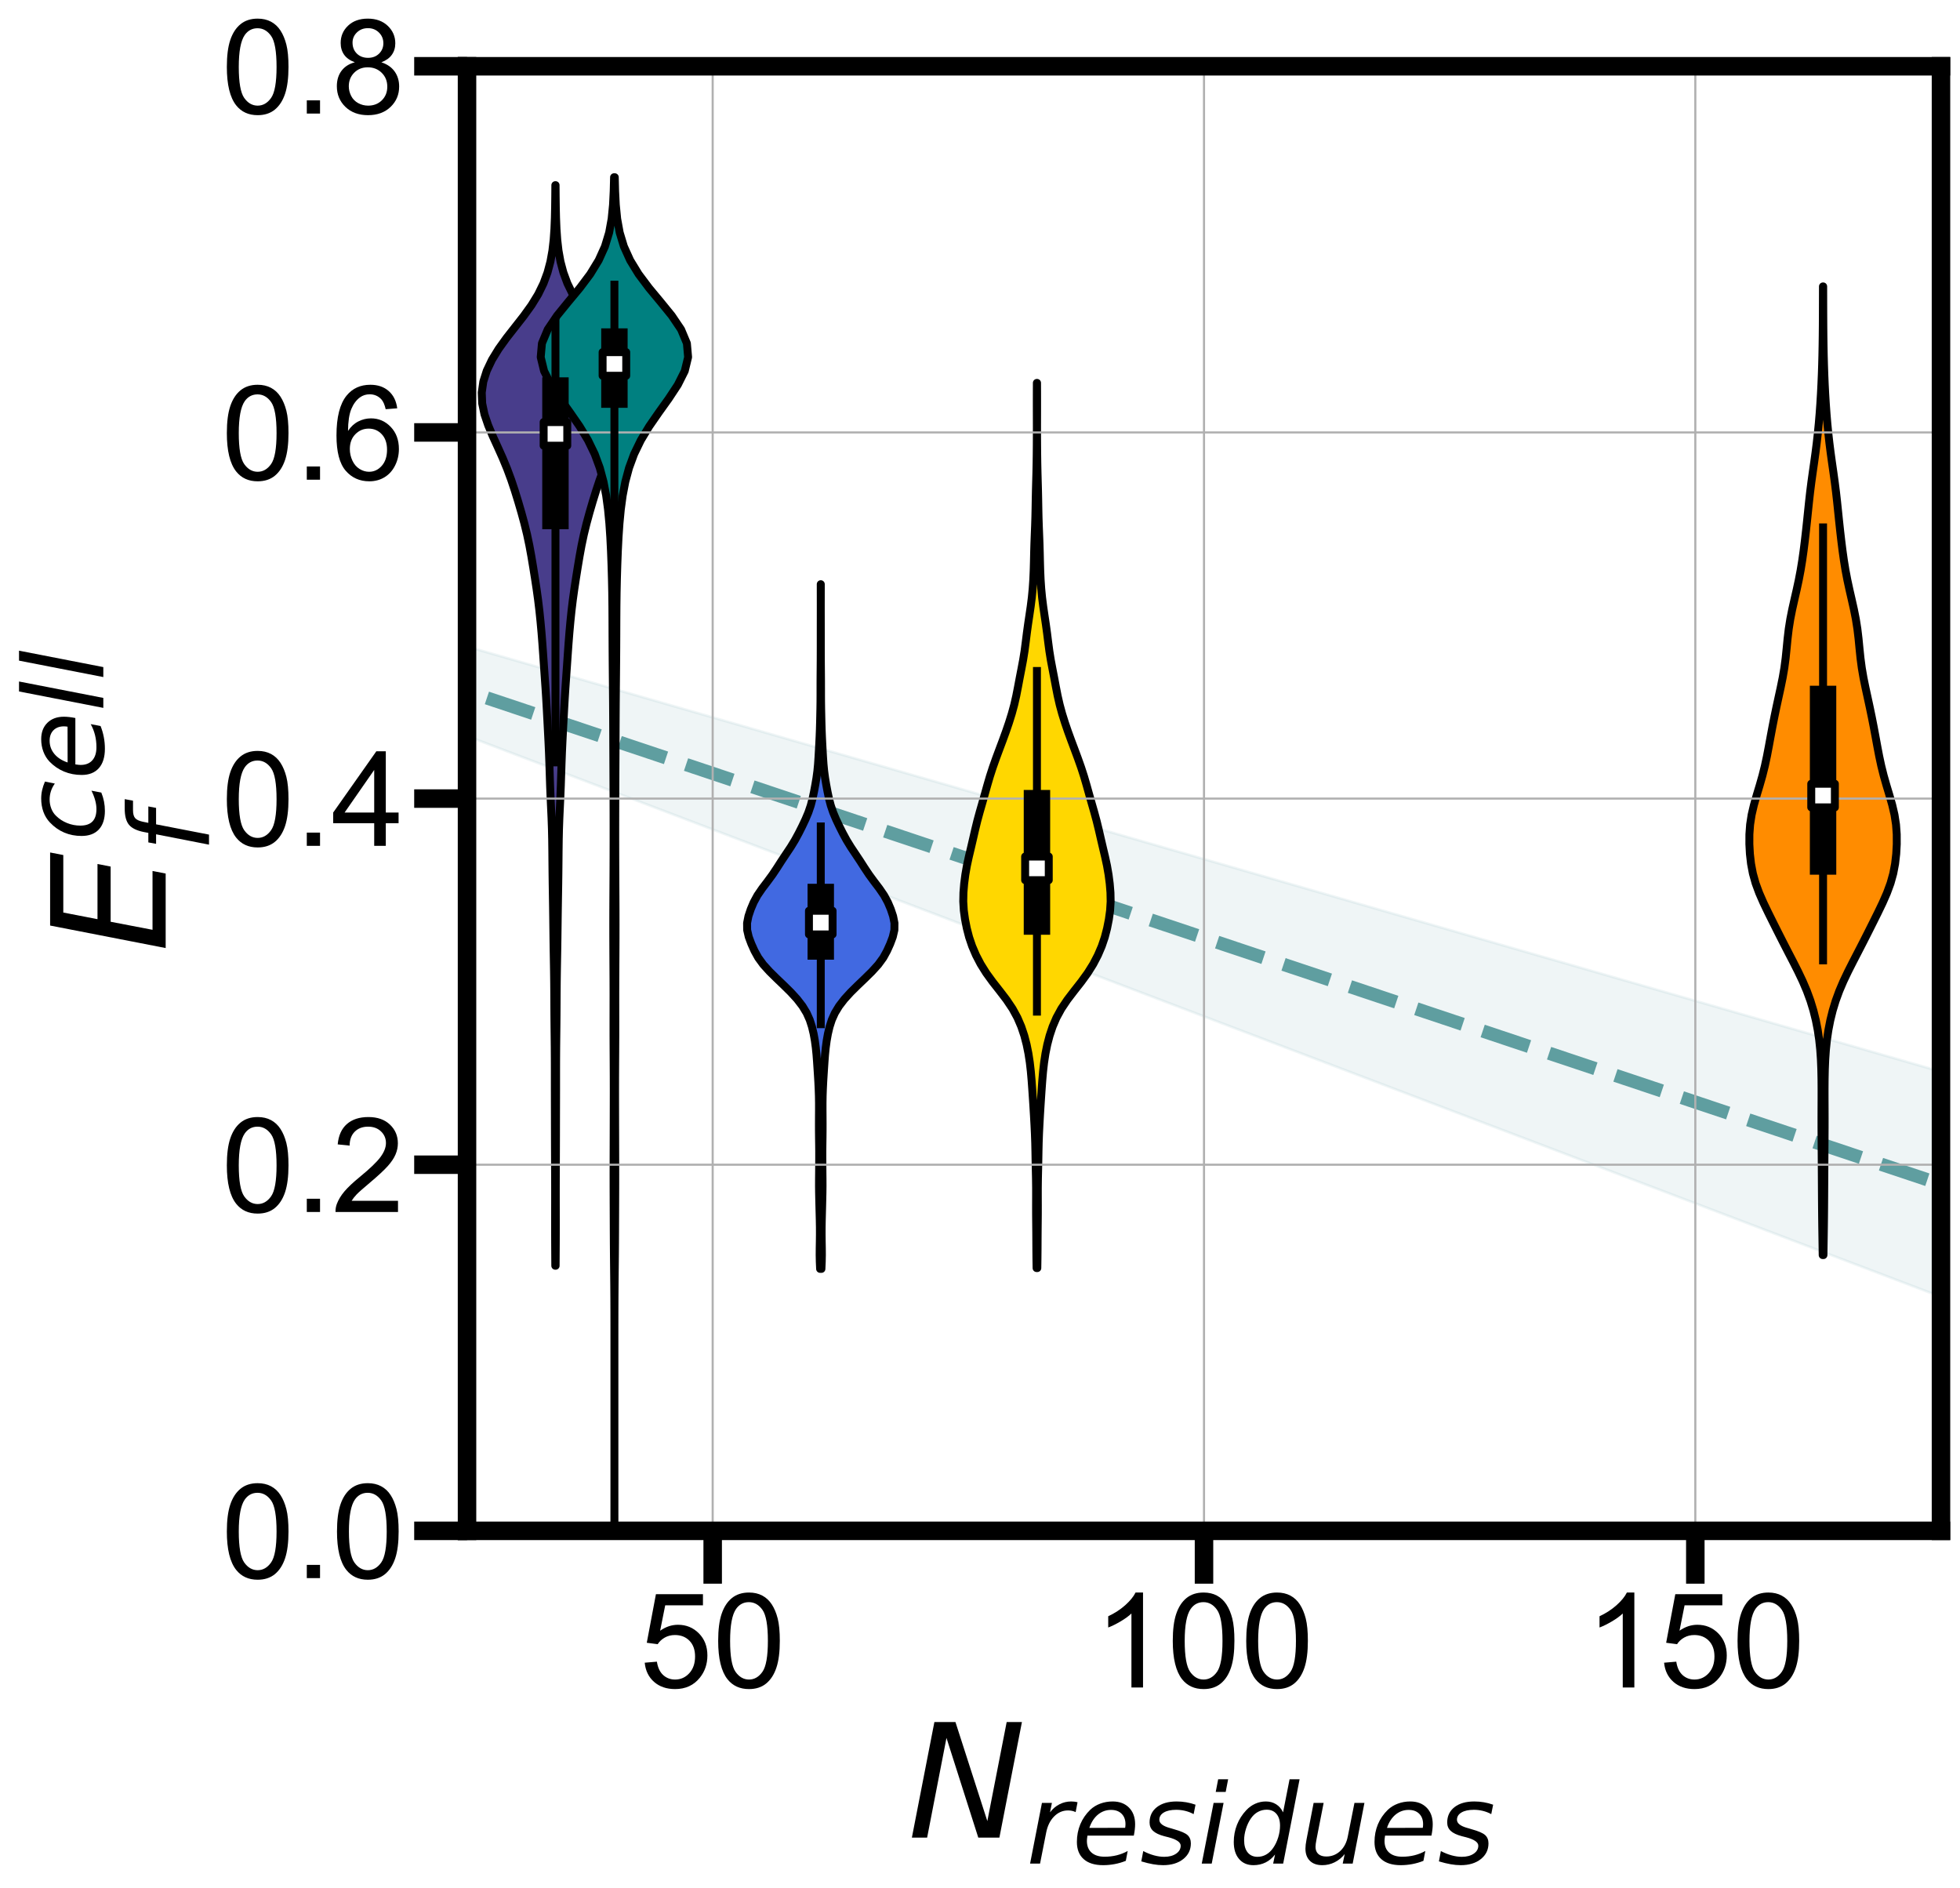 <?xml version="1.0" encoding="utf-8" standalone="no"?>
<!DOCTYPE svg PUBLIC "-//W3C//DTD SVG 1.1//EN"
  "http://www.w3.org/Graphics/SVG/1.1/DTD/svg11.dtd">
<!-- Created with matplotlib (https://matplotlib.org/) -->
<svg height="714.793pt" version="1.1" viewBox="0 0 742 714.793" width="742pt" xmlns="http://www.w3.org/2000/svg" xmlns:xlink="http://www.w3.org/1999/xlink">
 <defs>
  <style type="text/css">*{stroke-linecap:butt;stroke-linejoin:round;}</style>
 </defs>
 <g id="figure_1">
  <g id="patch_1">
   <path d="M 0 714.793 
L 742 714.793 
L 742 0 
L 0 0 
z
" style="fill:#ffffff;"/>
  </g>
  <g id="axes_1">
   <g id="patch_2">
    <path d="M 176.8 579.495 
L 734.8 579.495 
L 734.8 25.095 
L 176.8 25.095 
z
" style="fill:#ffffff;"/>
   </g>
   <g id="PolyCollection_1">
    <path clip-path="url(#pcd9b6470c4)" d="M 83.8 217.917 
L 83.8 243.245 
L 202.84 288.535 
L 321.88 333.825 
L 440.92 379.115 
L 559.96 424.404 
L 827.8 526.306 
L 827.8 432.505 
L 827.8 432.505 
L 559.96 355.253 
L 440.92 320.919 
L 321.88 286.585 
L 202.84 252.251 
L 83.8 217.917 
z
" style="fill:#5f9ea0;fill-opacity:0.1;stroke:#5f9ea0;stroke-opacity:0.1;"/>
   </g>
   <g id="line2d_1">
    <path clip-path="url(#pcd9b6470c4)" d="M 83.8 230.581 
L 202.84 270.393 
L 321.88 310.205 
L 440.92 350.017 
L 559.96 389.829 
L 743 451.045 
" style="fill:none;stroke:#5f9ea0;stroke-dasharray:18.5,8;stroke-dashoffset:0;stroke-width:5;"/>
   </g>
   <g id="PolyCollection_2">
    <defs>
     <path d="M 210.344 -235.646 
L 210.216 -235.646 
L 210.188 -239.778 
L 210.163 -243.91 
L 210.147 -248.042 
L 210.144 -252.174 
L 210.149 -256.306 
L 210.156 -260.438 
L 210.158 -264.57 
L 210.148 -268.701 
L 210.13 -272.833 
L 210.11 -276.965 
L 210.095 -281.097 
L 210.084 -285.229 
L 210.075 -289.361 
L 210.066 -293.493 
L 210.056 -297.625 
L 210.047 -301.757 
L 210.044 -305.889 
L 210.043 -310.02 
L 210.034 -314.152 
L 210.006 -318.284 
L 209.961 -322.416 
L 209.912 -326.548 
L 209.874 -330.68 
L 209.849 -334.812 
L 209.826 -338.944 
L 209.79 -343.076 
L 209.733 -347.208 
L 209.661 -351.339 
L 209.586 -355.471 
L 209.522 -359.603 
L 209.469 -363.735 
L 209.417 -367.867 
L 209.357 -371.999 
L 209.29 -376.131 
L 209.223 -380.263 
L 209.168 -384.395 
L 209.126 -388.527 
L 209.089 -392.658 
L 209.037 -396.79 
L 208.944 -400.922 
L 208.797 -405.054 
L 208.607 -409.186 
L 208.414 -413.318 
L 208.248 -417.45 
L 208.111 -421.582 
L 207.979 -425.714 
L 207.824 -429.846 
L 207.636 -433.977 
L 207.426 -438.109 
L 207.211 -442.241 
L 206.993 -446.373 
L 206.757 -450.505 
L 206.491 -454.637 
L 206.202 -458.769 
L 205.911 -462.901 
L 205.626 -467.033 
L 205.33 -471.165 
L 205.003 -475.296 
L 204.63 -479.428 
L 204.203 -483.56 
L 203.706 -487.692 
L 203.132 -491.824 
L 202.501 -495.956 
L 201.843 -500.088 
L 201.154 -504.22 
L 200.397 -508.352 
L 199.524 -512.484 
L 198.516 -516.615 
L 197.391 -520.747 
L 196.185 -524.879 
L 194.909 -529.011 
L 193.533 -533.143 
L 192.004 -537.275 
L 190.297 -541.407 
L 188.444 -545.539 
L 186.558 -549.671 
L 184.812 -553.803 
L 183.408 -557.934 
L 182.547 -562.066 
L 182.38 -566.198 
L 182.968 -570.33 
L 184.282 -574.462 
L 186.248 -578.594 
L 188.778 -582.726 
L 191.753 -586.858 
L 194.988 -590.99 
L 198.226 -595.122 
L 201.205 -599.253 
L 203.738 -603.385 
L 205.757 -607.517 
L 207.284 -611.649 
L 208.382 -615.781 
L 209.126 -619.913 
L 209.601 -624.045 
L 209.89 -628.177 
L 210.058 -632.309 
L 210.152 -636.441 
L 210.204 -640.572 
L 210.234 -644.704 
L 210.326 -644.704 
L 210.326 -644.704 
L 210.356 -640.572 
L 210.408 -636.441 
L 210.502 -632.309 
L 210.67 -628.177 
L 210.959 -624.045 
L 211.434 -619.913 
L 212.178 -615.781 
L 213.276 -611.649 
L 214.803 -607.517 
L 216.822 -603.385 
L 219.355 -599.253 
L 222.334 -595.122 
L 225.572 -590.99 
L 228.807 -586.858 
L 231.782 -582.726 
L 234.312 -578.594 
L 236.278 -574.462 
L 237.592 -570.33 
L 238.18 -566.198 
L 238.013 -562.066 
L 237.152 -557.934 
L 235.748 -553.803 
L 234.002 -549.671 
L 232.116 -545.539 
L 230.263 -541.407 
L 228.556 -537.275 
L 227.027 -533.143 
L 225.651 -529.011 
L 224.375 -524.879 
L 223.169 -520.747 
L 222.044 -516.615 
L 221.036 -512.484 
L 220.163 -508.352 
L 219.406 -504.22 
L 218.717 -500.088 
L 218.059 -495.956 
L 217.428 -491.824 
L 216.854 -487.692 
L 216.357 -483.56 
L 215.93 -479.428 
L 215.557 -475.296 
L 215.23 -471.165 
L 214.934 -467.033 
L 214.649 -462.901 
L 214.358 -458.769 
L 214.069 -454.637 
L 213.803 -450.505 
L 213.567 -446.373 
L 213.349 -442.241 
L 213.134 -438.109 
L 212.924 -433.977 
L 212.736 -429.846 
L 212.581 -425.714 
L 212.449 -421.582 
L 212.312 -417.45 
L 212.146 -413.318 
L 211.953 -409.186 
L 211.763 -405.054 
L 211.616 -400.922 
L 211.523 -396.79 
L 211.471 -392.658 
L 211.434 -388.527 
L 211.392 -384.395 
L 211.337 -380.263 
L 211.27 -376.131 
L 211.203 -371.999 
L 211.143 -367.867 
L 211.091 -363.735 
L 211.038 -359.603 
L 210.974 -355.471 
L 210.899 -351.339 
L 210.827 -347.208 
L 210.77 -343.076 
L 210.734 -338.944 
L 210.711 -334.812 
L 210.686 -330.68 
L 210.648 -326.548 
L 210.599 -322.416 
L 210.554 -318.284 
L 210.526 -314.152 
L 210.517 -310.02 
L 210.516 -305.889 
L 210.513 -301.757 
L 210.504 -297.625 
L 210.494 -293.493 
L 210.485 -289.361 
L 210.476 -285.229 
L 210.465 -281.097 
L 210.45 -276.965 
L 210.43 -272.833 
L 210.412 -268.701 
L 210.402 -264.57 
L 210.404 -260.438 
L 210.411 -256.306 
L 210.416 -252.174 
L 210.413 -248.042 
L 210.397 -243.91 
L 210.372 -239.778 
L 210.344 -235.646 
z
" id="md96a25f25a" style="stroke:#000000;stroke-width:3;"/>
    </defs>
    <g clip-path="url(#pcd9b6470c4)">
     <use style="fill:#483d8b;stroke:#000000;stroke-width:3;" x="0" xlink:href="#md96a25f25a" y="714.793"/>
    </g>
   </g>
   <g id="PolyCollection_3">
    <defs>
     <path d="M 392.701 -234.768 
L 392.419 -234.768 
L 392.364 -238.152 
L 392.33 -241.537 
L 392.313 -244.922 
L 392.293 -248.307 
L 392.261 -251.691 
L 392.229 -255.076 
L 392.223 -258.461 
L 392.236 -261.845 
L 392.234 -265.23 
L 392.19 -268.615 
L 392.113 -271.999 
L 392.038 -275.384 
L 391.978 -278.769 
L 391.903 -282.153 
L 391.782 -285.538 
L 391.618 -288.923 
L 391.43 -292.308 
L 391.226 -295.692 
L 391.008 -299.077 
L 390.779 -302.462 
L 390.533 -305.846 
L 390.239 -309.231 
L 389.85 -312.616 
L 389.331 -316 
L 388.649 -319.385 
L 387.764 -322.77 
L 386.629 -326.155 
L 385.178 -329.539 
L 383.333 -332.924 
L 381.063 -336.309 
L 378.476 -339.693 
L 375.819 -343.078 
L 373.359 -346.463 
L 371.243 -349.847 
L 369.479 -353.232 
L 368.028 -356.617 
L 366.88 -360.001 
L 366.004 -363.386 
L 365.335 -366.771 
L 364.867 -370.156 
L 364.66 -373.54 
L 364.729 -376.925 
L 365.011 -380.31 
L 365.449 -383.694 
L 366.038 -387.079 
L 366.771 -390.464 
L 367.574 -393.848 
L 368.364 -397.233 
L 369.139 -400.618 
L 369.965 -404.002 
L 370.882 -407.387 
L 371.854 -410.772 
L 372.815 -414.157 
L 373.759 -417.541 
L 374.75 -420.926 
L 375.848 -424.311 
L 377.047 -427.695 
L 378.306 -431.08 
L 379.578 -434.465 
L 380.812 -437.849 
L 381.972 -441.234 
L 383.029 -444.619 
L 383.95 -448.004 
L 384.723 -451.388 
L 385.386 -454.773 
L 386.021 -458.158 
L 386.677 -461.542 
L 387.314 -464.927 
L 387.858 -468.312 
L 388.305 -471.696 
L 388.728 -475.081 
L 389.192 -478.466 
L 389.697 -481.85 
L 390.192 -485.235 
L 390.62 -488.62 
L 390.945 -492.005 
L 391.172 -495.389 
L 391.32 -498.774 
L 391.414 -502.159 
L 391.49 -505.543 
L 391.586 -508.928 
L 391.716 -512.313 
L 391.852 -515.697 
L 391.96 -519.082 
L 392.032 -522.467 
L 392.091 -525.851 
L 392.163 -529.236 
L 392.255 -532.621 
L 392.347 -536.006 
L 392.419 -539.39 
L 392.467 -542.775 
L 392.497 -546.16 
L 392.515 -549.544 
L 392.52 -552.929 
L 392.514 -556.314 
L 392.506 -559.698 
L 392.503 -563.083 
L 392.51 -566.468 
L 392.524 -569.853 
L 392.596 -569.853 
L 392.596 -569.853 
L 392.61 -566.468 
L 392.617 -563.083 
L 392.614 -559.698 
L 392.606 -556.314 
L 392.6 -552.929 
L 392.605 -549.544 
L 392.623 -546.16 
L 392.653 -542.775 
L 392.701 -539.39 
L 392.773 -536.006 
L 392.865 -532.621 
L 392.957 -529.236 
L 393.029 -525.851 
L 393.088 -522.467 
L 393.16 -519.082 
L 393.268 -515.697 
L 393.404 -512.313 
L 393.534 -508.928 
L 393.63 -505.543 
L 393.706 -502.159 
L 393.8 -498.774 
L 393.948 -495.389 
L 394.175 -492.005 
L 394.5 -488.62 
L 394.928 -485.235 
L 395.423 -481.85 
L 395.928 -478.466 
L 396.392 -475.081 
L 396.815 -471.696 
L 397.262 -468.312 
L 397.806 -464.927 
L 398.443 -461.542 
L 399.099 -458.158 
L 399.734 -454.773 
L 400.397 -451.388 
L 401.17 -448.004 
L 402.091 -444.619 
L 403.148 -441.234 
L 404.308 -437.849 
L 405.542 -434.465 
L 406.814 -431.08 
L 408.073 -427.695 
L 409.272 -424.311 
L 410.37 -420.926 
L 411.361 -417.541 
L 412.305 -414.157 
L 413.266 -410.772 
L 414.238 -407.387 
L 415.155 -404.002 
L 415.981 -400.618 
L 416.756 -397.233 
L 417.546 -393.848 
L 418.349 -390.464 
L 419.082 -387.079 
L 419.671 -383.694 
L 420.109 -380.31 
L 420.391 -376.925 
L 420.46 -373.54 
L 420.253 -370.156 
L 419.785 -366.771 
L 419.116 -363.386 
L 418.24 -360.001 
L 417.092 -356.617 
L 415.641 -353.232 
L 413.877 -349.847 
L 411.761 -346.463 
L 409.301 -343.078 
L 406.644 -339.693 
L 404.057 -336.309 
L 401.787 -332.924 
L 399.942 -329.539 
L 398.491 -326.155 
L 397.356 -322.77 
L 396.471 -319.385 
L 395.789 -316 
L 395.27 -312.616 
L 394.881 -309.231 
L 394.587 -305.846 
L 394.341 -302.462 
L 394.112 -299.077 
L 393.894 -295.692 
L 393.69 -292.308 
L 393.502 -288.923 
L 393.338 -285.538 
L 393.217 -282.153 
L 393.142 -278.769 
L 393.082 -275.384 
L 393.007 -271.999 
L 392.93 -268.615 
L 392.886 -265.23 
L 392.884 -261.845 
L 392.897 -258.461 
L 392.891 -255.076 
L 392.859 -251.691 
L 392.827 -248.307 
L 392.807 -244.922 
L 392.79 -241.537 
L 392.756 -238.152 
L 392.701 -234.768 
z
" id="mc454672f9b" style="stroke:#000000;stroke-width:3;"/>
    </defs>
    <g clip-path="url(#pcd9b6470c4)">
     <use style="fill:#ffd700;stroke:#000000;stroke-width:3;" x="0" xlink:href="#mc454672f9b" y="714.793"/>
    </g>
   </g>
   <g id="PolyCollection_4">
    <defs>
     <path d="M 232.612 -129.001 
L 232.588 -129.001 
L 232.59 -134.24 
L 232.594 -139.48 
L 232.597 -144.719 
L 232.599 -149.959 
L 232.6 -155.198 
L 232.6 -160.437 
L 232.6 -165.677 
L 232.6 -170.916 
L 232.6 -176.156 
L 232.6 -181.395 
L 232.6 -186.635 
L 232.6 -191.874 
L 232.6 -197.114 
L 232.6 -202.353 
L 232.599 -207.592 
L 232.597 -212.832 
L 232.589 -218.071 
L 232.568 -223.311 
L 232.53 -228.55 
L 232.476 -233.79 
L 232.42 -239.029 
L 232.378 -244.269 
L 232.35 -249.508 
L 232.329 -254.748 
L 232.308 -259.987 
L 232.289 -265.226 
L 232.283 -270.466 
L 232.29 -275.705 
L 232.305 -280.945 
L 232.32 -286.184 
L 232.333 -291.424 
L 232.345 -296.663 
L 232.351 -301.903 
L 232.342 -307.142 
L 232.317 -312.382 
L 232.285 -317.621 
L 232.262 -322.86 
L 232.259 -328.1 
L 232.267 -333.339 
L 232.271 -338.579 
L 232.256 -343.818 
L 232.228 -349.058 
L 232.198 -354.297 
L 232.178 -359.537 
L 232.171 -364.776 
L 232.18 -370.016 
L 232.203 -375.255 
L 232.234 -380.494 
L 232.26 -385.734 
L 232.278 -390.973 
L 232.287 -396.213 
L 232.288 -401.452 
L 232.281 -406.692 
L 232.266 -411.931 
L 232.246 -417.171 
L 232.222 -422.41 
L 232.196 -427.649 
L 232.17 -432.889 
L 232.147 -438.128 
L 232.123 -443.368 
L 232.089 -448.607 
L 232.044 -453.847 
L 231.992 -459.086 
L 231.944 -464.326 
L 231.907 -469.565 
L 231.884 -474.805 
L 231.866 -480.044 
L 231.834 -485.283 
L 231.768 -490.523 
L 231.655 -495.762 
L 231.499 -501.002 
L 231.3 -506.241 
L 231.038 -511.481 
L 230.681 -516.72 
L 230.18 -521.96 
L 229.474 -527.199 
L 228.471 -532.439 
L 227.065 -537.678 
L 225.14 -542.917 
L 222.596 -548.157 
L 219.431 -553.396 
L 215.808 -558.636 
L 212.053 -563.875 
L 208.6 -569.115 
L 205.969 -574.354 
L 204.7 -579.594 
L 205.163 -584.833 
L 207.356 -590.072 
L 210.892 -595.312 
L 215.156 -600.551 
L 219.511 -605.791 
L 223.444 -611.03 
L 226.648 -616.27 
L 229.018 -621.509 
L 230.604 -626.749 
L 231.556 -631.988 
L 232.072 -637.228 
L 232.332 -642.467 
L 232.465 -647.706 
L 232.735 -647.706 
L 232.735 -647.706 
L 232.868 -642.467 
L 233.128 -637.228 
L 233.644 -631.988 
L 234.596 -626.749 
L 236.182 -621.509 
L 238.552 -616.27 
L 241.756 -611.03 
L 245.689 -605.791 
L 250.044 -600.551 
L 254.308 -595.312 
L 257.844 -590.072 
L 260.037 -584.833 
L 260.5 -579.594 
L 259.231 -574.354 
L 256.6 -569.115 
L 253.147 -563.875 
L 249.392 -558.636 
L 245.769 -553.396 
L 242.604 -548.157 
L 240.06 -542.917 
L 238.135 -537.678 
L 236.729 -532.439 
L 235.726 -527.199 
L 235.02 -521.96 
L 234.519 -516.72 
L 234.162 -511.481 
L 233.9 -506.241 
L 233.701 -501.002 
L 233.545 -495.762 
L 233.432 -490.523 
L 233.366 -485.283 
L 233.334 -480.044 
L 233.316 -474.805 
L 233.293 -469.565 
L 233.256 -464.326 
L 233.208 -459.086 
L 233.156 -453.847 
L 233.111 -448.607 
L 233.077 -443.368 
L 233.053 -438.128 
L 233.03 -432.889 
L 233.004 -427.649 
L 232.978 -422.41 
L 232.954 -417.171 
L 232.934 -411.931 
L 232.919 -406.692 
L 232.912 -401.452 
L 232.913 -396.213 
L 232.922 -390.973 
L 232.94 -385.734 
L 232.966 -380.494 
L 232.997 -375.255 
L 233.02 -370.016 
L 233.029 -364.776 
L 233.022 -359.537 
L 233.002 -354.297 
L 232.972 -349.058 
L 232.944 -343.818 
L 232.929 -338.579 
L 232.933 -333.339 
L 232.941 -328.1 
L 232.938 -322.86 
L 232.915 -317.621 
L 232.883 -312.382 
L 232.858 -307.142 
L 232.849 -301.903 
L 232.855 -296.663 
L 232.867 -291.424 
L 232.88 -286.184 
L 232.895 -280.945 
L 232.91 -275.705 
L 232.917 -270.466 
L 232.911 -265.226 
L 232.892 -259.987 
L 232.871 -254.748 
L 232.85 -249.508 
L 232.822 -244.269 
L 232.78 -239.029 
L 232.724 -233.79 
L 232.67 -228.55 
L 232.632 -223.311 
L 232.611 -218.071 
L 232.603 -212.832 
L 232.601 -207.592 
L 232.6 -202.353 
L 232.6 -197.114 
L 232.6 -191.874 
L 232.6 -186.635 
L 232.6 -181.395 
L 232.6 -176.156 
L 232.6 -170.916 
L 232.6 -165.677 
L 232.6 -160.437 
L 232.6 -155.198 
L 232.601 -149.959 
L 232.603 -144.719 
L 232.606 -139.48 
L 232.61 -134.24 
L 232.612 -129.001 
z
" id="m12cd17a268" style="stroke:#000000;stroke-width:3;"/>
    </defs>
    <g clip-path="url(#pcd9b6470c4)">
     <use style="fill:#008080;stroke:#000000;stroke-width:3;" x="0" xlink:href="#m12cd17a268" y="714.793"/>
    </g>
   </g>
   <g id="PolyCollection_5">
    <defs>
     <path d="M 690.306 -239.682 
L 690.014 -239.682 
L 689.958 -243.386 
L 689.9 -247.09 
L 689.845 -250.794 
L 689.8 -254.498 
L 689.765 -258.202 
L 689.738 -261.906 
L 689.716 -265.61 
L 689.693 -269.313 
L 689.67 -273.017 
L 689.646 -276.721 
L 689.618 -280.425 
L 689.59 -284.129 
L 689.57 -287.833 
L 689.565 -291.537 
L 689.575 -295.241 
L 689.59 -298.945 
L 689.593 -302.649 
L 689.566 -306.353 
L 689.488 -310.057 
L 689.336 -313.761 
L 689.08 -317.465 
L 688.691 -321.168 
L 688.143 -324.872 
L 687.419 -328.576 
L 686.502 -332.28 
L 685.372 -335.984 
L 684.014 -339.688 
L 682.433 -343.392 
L 680.669 -347.096 
L 678.791 -350.8 
L 676.873 -354.504 
L 674.967 -358.208 
L 673.089 -361.912 
L 671.23 -365.616 
L 669.389 -369.32 
L 667.609 -373.023 
L 665.984 -376.727 
L 664.621 -380.431 
L 663.589 -384.135 
L 662.888 -387.839 
L 662.464 -391.543 
L 662.26 -395.247 
L 662.271 -398.951 
L 662.541 -402.655 
L 663.115 -406.359 
L 663.977 -410.063 
L 665.033 -413.767 
L 666.149 -417.471 
L 667.203 -421.175 
L 668.128 -424.878 
L 668.922 -428.582 
L 669.628 -432.286 
L 670.307 -435.99 
L 671 -439.694 
L 671.729 -443.398 
L 672.498 -447.102 
L 673.3 -450.806 
L 674.107 -454.51 
L 674.861 -458.214 
L 675.497 -461.918 
L 675.987 -465.622 
L 676.368 -469.326 
L 676.727 -473.03 
L 677.168 -476.733 
L 677.754 -480.437 
L 678.488 -484.141 
L 679.318 -487.845 
L 680.167 -491.549 
L 680.965 -495.253 
L 681.669 -498.957 
L 682.273 -502.661 
L 682.794 -506.365 
L 683.257 -510.069 
L 683.684 -513.773 
L 684.084 -517.477 
L 684.466 -521.181 
L 684.852 -524.885 
L 685.268 -528.588 
L 685.736 -532.292 
L 686.249 -535.996 
L 686.78 -539.7 
L 687.291 -543.404 
L 687.76 -547.108 
L 688.177 -550.812 
L 688.539 -554.516 
L 688.85 -558.22 
L 689.115 -561.924 
L 689.341 -565.628 
L 689.53 -569.332 
L 689.685 -573.036 
L 689.809 -576.74 
L 689.906 -580.443 
L 689.977 -584.147 
L 690.029 -587.851 
L 690.063 -591.555 
L 690.084 -595.259 
L 690.096 -598.963 
L 690.105 -602.667 
L 690.114 -606.371 
L 690.206 -606.371 
L 690.206 -606.371 
L 690.215 -602.667 
L 690.224 -598.963 
L 690.236 -595.259 
L 690.257 -591.555 
L 690.291 -587.851 
L 690.343 -584.147 
L 690.414 -580.443 
L 690.511 -576.74 
L 690.635 -573.036 
L 690.79 -569.332 
L 690.979 -565.628 
L 691.205 -561.924 
L 691.47 -558.22 
L 691.781 -554.516 
L 692.143 -550.812 
L 692.56 -547.108 
L 693.029 -543.404 
L 693.54 -539.7 
L 694.071 -535.996 
L 694.584 -532.292 
L 695.052 -528.588 
L 695.468 -524.885 
L 695.854 -521.181 
L 696.236 -517.477 
L 696.636 -513.773 
L 697.063 -510.069 
L 697.526 -506.365 
L 698.047 -502.661 
L 698.651 -498.957 
L 699.355 -495.253 
L 700.153 -491.549 
L 701.002 -487.845 
L 701.832 -484.141 
L 702.566 -480.437 
L 703.152 -476.733 
L 703.593 -473.03 
L 703.952 -469.326 
L 704.333 -465.622 
L 704.823 -461.918 
L 705.459 -458.214 
L 706.213 -454.51 
L 707.02 -450.806 
L 707.822 -447.102 
L 708.591 -443.398 
L 709.32 -439.694 
L 710.013 -435.99 
L 710.692 -432.286 
L 711.398 -428.582 
L 712.192 -424.878 
L 713.117 -421.175 
L 714.171 -417.471 
L 715.287 -413.767 
L 716.343 -410.063 
L 717.205 -406.359 
L 717.779 -402.655 
L 718.049 -398.951 
L 718.06 -395.247 
L 717.856 -391.543 
L 717.432 -387.839 
L 716.731 -384.135 
L 715.699 -380.431 
L 714.336 -376.727 
L 712.711 -373.023 
L 710.931 -369.32 
L 709.09 -365.616 
L 707.231 -361.912 
L 705.353 -358.208 
L 703.447 -354.504 
L 701.529 -350.8 
L 699.651 -347.096 
L 697.887 -343.392 
L 696.306 -339.688 
L 694.948 -335.984 
L 693.818 -332.28 
L 692.901 -328.576 
L 692.177 -324.872 
L 691.629 -321.168 
L 691.24 -317.465 
L 690.984 -313.761 
L 690.832 -310.057 
L 690.754 -306.353 
L 690.727 -302.649 
L 690.73 -298.945 
L 690.745 -295.241 
L 690.755 -291.537 
L 690.75 -287.833 
L 690.73 -284.129 
L 690.702 -280.425 
L 690.674 -276.721 
L 690.65 -273.017 
L 690.627 -269.313 
L 690.604 -265.61 
L 690.582 -261.906 
L 690.555 -258.202 
L 690.52 -254.498 
L 690.475 -250.794 
L 690.42 -247.09 
L 690.362 -243.386 
L 690.306 -239.682 
z
" id="m2a35cfae92" style="stroke:#000000;stroke-width:3;"/>
    </defs>
    <g clip-path="url(#pcd9b6470c4)">
     <use style="fill:#ff8c00;stroke:#000000;stroke-width:3;" x="0" xlink:href="#m2a35cfae92" y="714.793"/>
    </g>
   </g>
   <g id="PolyCollection_6">
    <defs>
     <path d="M 310.971 -234.46 
L 310.469 -234.46 
L 310.351 -237.078 
L 310.299 -239.696 
L 310.316 -242.314 
L 310.363 -244.932 
L 310.394 -247.55 
L 310.388 -250.168 
L 310.341 -252.786 
L 310.273 -255.404 
L 310.203 -258.022 
L 310.138 -260.64 
L 310.08 -263.258 
L 310.05 -265.876 
L 310.06 -268.494 
L 310.087 -271.113 
L 310.107 -273.731 
L 310.12 -276.349 
L 310.121 -278.967 
L 310.095 -281.585 
L 310.055 -284.203 
L 310.028 -286.821 
L 310.024 -289.439 
L 310.035 -292.057 
L 310.053 -294.675 
L 310.053 -297.293 
L 310.011 -299.911 
L 309.921 -302.529 
L 309.794 -305.147 
L 309.638 -307.765 
L 309.469 -310.383 
L 309.295 -313.001 
L 309.096 -315.619 
L 308.832 -318.237 
L 308.479 -320.855 
L 308.011 -323.473 
L 307.391 -326.092 
L 306.55 -328.71 
L 305.378 -331.328 
L 303.789 -333.946 
L 301.774 -336.564 
L 299.384 -339.182 
L 296.733 -341.8 
L 293.996 -344.418 
L 291.341 -347.036 
L 288.963 -349.654 
L 287.055 -352.272 
L 285.613 -354.89 
L 284.438 -357.508 
L 283.456 -360.126 
L 282.85 -362.744 
L 282.82 -365.362 
L 283.339 -367.98 
L 284.212 -370.598 
L 285.32 -373.216 
L 286.739 -375.834 
L 288.529 -378.453 
L 290.518 -381.071 
L 292.439 -383.689 
L 294.183 -386.307 
L 295.862 -388.925 
L 297.605 -391.543 
L 299.353 -394.161 
L 300.951 -396.779 
L 302.372 -399.397 
L 303.689 -402.015 
L 304.93 -404.633 
L 306.032 -407.251 
L 306.923 -409.869 
L 307.608 -412.487 
L 308.162 -415.105 
L 308.652 -417.723 
L 309.089 -420.341 
L 309.44 -422.959 
L 309.688 -425.577 
L 309.864 -428.195 
L 310.012 -430.813 
L 310.151 -433.432 
L 310.28 -436.05 
L 310.383 -438.668 
L 310.457 -441.286 
L 310.519 -443.904 
L 310.574 -446.522 
L 310.612 -449.14 
L 310.626 -451.758 
L 310.626 -454.376 
L 310.63 -456.994 
L 310.648 -459.612 
L 310.671 -462.23 
L 310.689 -464.848 
L 310.699 -467.466 
L 310.705 -470.084 
L 310.707 -472.702 
L 310.707 -475.32 
L 310.709 -477.938 
L 310.714 -480.556 
L 310.717 -483.174 
L 310.718 -485.793 
L 310.715 -488.411 
L 310.711 -491.029 
L 310.709 -493.647 
L 310.731 -493.647 
L 310.731 -493.647 
L 310.729 -491.029 
L 310.725 -488.411 
L 310.722 -485.793 
L 310.723 -483.174 
L 310.726 -480.556 
L 310.731 -477.938 
L 310.733 -475.32 
L 310.733 -472.702 
L 310.735 -470.084 
L 310.741 -467.466 
L 310.751 -464.848 
L 310.769 -462.23 
L 310.792 -459.612 
L 310.81 -456.994 
L 310.814 -454.376 
L 310.814 -451.758 
L 310.828 -449.14 
L 310.866 -446.522 
L 310.921 -443.904 
L 310.983 -441.286 
L 311.057 -438.668 
L 311.16 -436.05 
L 311.289 -433.432 
L 311.428 -430.813 
L 311.576 -428.195 
L 311.752 -425.577 
L 312 -422.959 
L 312.351 -420.341 
L 312.788 -417.723 
L 313.278 -415.105 
L 313.832 -412.487 
L 314.517 -409.869 
L 315.408 -407.251 
L 316.51 -404.633 
L 317.751 -402.015 
L 319.068 -399.397 
L 320.489 -396.779 
L 322.087 -394.161 
L 323.835 -391.543 
L 325.578 -388.925 
L 327.257 -386.307 
L 329.001 -383.689 
L 330.922 -381.071 
L 332.911 -378.453 
L 334.701 -375.834 
L 336.12 -373.216 
L 337.228 -370.598 
L 338.101 -367.98 
L 338.62 -365.362 
L 338.59 -362.744 
L 337.984 -360.126 
L 337.002 -357.508 
L 335.827 -354.89 
L 334.385 -352.272 
L 332.477 -349.654 
L 330.099 -347.036 
L 327.444 -344.418 
L 324.707 -341.8 
L 322.056 -339.182 
L 319.666 -336.564 
L 317.651 -333.946 
L 316.062 -331.328 
L 314.89 -328.71 
L 314.049 -326.092 
L 313.429 -323.473 
L 312.961 -320.855 
L 312.608 -318.237 
L 312.344 -315.619 
L 312.145 -313.001 
L 311.971 -310.383 
L 311.802 -307.765 
L 311.646 -305.147 
L 311.519 -302.529 
L 311.429 -299.911 
L 311.387 -297.293 
L 311.387 -294.675 
L 311.405 -292.057 
L 311.416 -289.439 
L 311.412 -286.821 
L 311.385 -284.203 
L 311.345 -281.585 
L 311.319 -278.967 
L 311.32 -276.349 
L 311.333 -273.731 
L 311.353 -271.113 
L 311.38 -268.494 
L 311.39 -265.876 
L 311.36 -263.258 
L 311.302 -260.64 
L 311.237 -258.022 
L 311.167 -255.404 
L 311.099 -252.786 
L 311.052 -250.168 
L 311.046 -247.55 
L 311.077 -244.932 
L 311.124 -242.314 
L 311.141 -239.696 
L 311.089 -237.078 
L 310.971 -234.46 
z
" id="m0b3ff11257" style="stroke:#000000;stroke-width:3;"/>
    </defs>
    <g clip-path="url(#pcd9b6470c4)">
     <use style="fill:#4169e1;stroke:#000000;stroke-width:3;" x="0" xlink:href="#m0b3ff11257" y="714.793"/>
    </g>
   </g>
   <g id="matplotlib.axis_1">
    <g id="xtick_1">
     <g id="line2d_2">
      <path clip-path="url(#pcd9b6470c4)" d="M 269.8 579.495 
L 269.8 25.095 
" style="fill:none;stroke:#b0b0b0;stroke-linecap:square;stroke-width:0.8;"/>
     </g>
     <g id="line2d_3">
      <defs>
       <path d="M 0 0 
L 0 20 
" id="m1b3281f5c6" style="stroke:#000000;stroke-width:7;"/>
      </defs>
      <g>
       <use style="stroke:#000000;stroke-width:7;" x="269.8" xlink:href="#m1b3281f5c6" y="579.495"/>
      </g>
     </g>
     <g id="text_1">
      <!-- 50 -->
      <g transform="translate(241.995 638.784)scale(0.5 -0.5)">
       <defs>
        <path d="M 4.156 18.75 
L 13.375 19.531 
Q 14.406 12.797 18.141 9.391 
Q 21.875 6 27.156 6 
Q 33.5 6 37.891 10.781 
Q 42.281 15.578 42.281 23.484 
Q 42.281 31 38.062 35.344 
Q 33.844 39.703 27 39.703 
Q 22.75 39.703 19.328 37.766 
Q 15.922 35.844 13.969 32.766 
L 5.719 33.844 
L 12.641 70.609 
L 48.25 70.609 
L 48.25 62.203 
L 19.672 62.203 
L 15.828 42.969 
Q 22.266 47.469 29.344 47.469 
Q 38.719 47.469 45.156 40.969 
Q 51.609 34.469 51.609 24.266 
Q 51.609 14.547 45.953 7.469 
Q 39.062 -1.219 27.156 -1.219 
Q 17.391 -1.219 11.203 4.25 
Q 5.031 9.719 4.156 18.75 
z
" id="ArialMT-53"/>
        <path d="M 4.156 35.297 
Q 4.156 48 6.766 55.734 
Q 9.375 63.484 14.516 67.672 
Q 19.672 71.875 27.484 71.875 
Q 33.25 71.875 37.594 69.547 
Q 41.938 67.234 44.766 62.859 
Q 47.609 58.5 49.219 52.219 
Q 50.828 45.953 50.828 35.297 
Q 50.828 22.703 48.234 14.969 
Q 45.656 7.234 40.5 3 
Q 35.359 -1.219 27.484 -1.219 
Q 17.141 -1.219 11.234 6.203 
Q 4.156 15.141 4.156 35.297 
z
M 13.188 35.297 
Q 13.188 17.672 17.312 11.828 
Q 21.438 6 27.484 6 
Q 33.547 6 37.672 11.859 
Q 41.797 17.719 41.797 35.297 
Q 41.797 52.984 37.672 58.781 
Q 33.547 64.594 27.391 64.594 
Q 21.344 64.594 17.719 59.469 
Q 13.188 52.938 13.188 35.297 
z
" id="ArialMT-48"/>
       </defs>
       <use xlink:href="#ArialMT-53"/>
       <use x="55.615" xlink:href="#ArialMT-48"/>
      </g>
     </g>
    </g>
    <g id="xtick_2">
     <g id="line2d_4">
      <path clip-path="url(#pcd9b6470c4)" d="M 455.8 579.495 
L 455.8 25.095 
" style="fill:none;stroke:#b0b0b0;stroke-linecap:square;stroke-width:0.8;"/>
     </g>
     <g id="line2d_5">
      <g>
       <use style="stroke:#000000;stroke-width:7;" x="455.8" xlink:href="#m1b3281f5c6" y="579.495"/>
      </g>
     </g>
     <g id="text_2">
      <!-- 100 -->
      <g transform="translate(414.093 638.784)scale(0.5 -0.5)">
       <defs>
        <path d="M 37.25 0 
L 28.469 0 
L 28.469 56 
Q 25.297 52.984 20.141 49.953 
Q 14.984 46.922 10.891 45.406 
L 10.891 53.906 
Q 18.266 57.375 23.781 62.297 
Q 29.297 67.234 31.594 71.875 
L 37.25 71.875 
z
" id="ArialMT-49"/>
       </defs>
       <use xlink:href="#ArialMT-49"/>
       <use x="55.615" xlink:href="#ArialMT-48"/>
       <use x="111.23" xlink:href="#ArialMT-48"/>
      </g>
     </g>
    </g>
    <g id="xtick_3">
     <g id="line2d_6">
      <path clip-path="url(#pcd9b6470c4)" d="M 641.8 579.495 
L 641.8 25.095 
" style="fill:none;stroke:#b0b0b0;stroke-linecap:square;stroke-width:0.8;"/>
     </g>
     <g id="line2d_7">
      <g>
       <use style="stroke:#000000;stroke-width:7;" x="641.8" xlink:href="#m1b3281f5c6" y="579.495"/>
      </g>
     </g>
     <g id="text_3">
      <!-- 150 -->
      <g transform="translate(600.093 638.784)scale(0.5 -0.5)">
       <use xlink:href="#ArialMT-49"/>
       <use x="55.615" xlink:href="#ArialMT-53"/>
       <use x="111.23" xlink:href="#ArialMT-48"/>
      </g>
     </g>
    </g>
    <g id="text_4">
     <!-- $N_{residues}$ -->
     <g transform="translate(343.6 695.668)scale(0.6 -0.6)">
      <defs>
       <path d="M 16.891 72.906 
L 30.172 72.906 
L 50.297 10.406 
L 62.5 72.906 
L 72.125 72.906 
L 57.906 0 
L 44.578 0 
L 24.516 62.891 
L 12.312 0 
L 2.688 0 
z
" id="DejaVuSans-Oblique-78"/>
       <path d="M 44.578 46.391 
Q 43.219 47.125 41.453 47.516 
Q 39.703 47.906 37.703 47.906 
Q 30.516 47.906 25.141 42.453 
Q 19.781 37.016 18.016 27.875 
L 12.5 0 
L 3.516 0 
L 14.203 54.688 
L 23.188 54.688 
L 21.484 46.188 
Q 25.047 50.922 30 53.453 
Q 34.969 56 40.578 56 
Q 42.047 56 43.453 55.828 
Q 44.875 55.672 46.297 55.281 
z
" id="DejaVuSans-Oblique-114"/>
       <path d="M 48.094 32.234 
Q 48.25 33.016 48.312 33.844 
Q 48.391 34.672 48.391 35.5 
Q 48.391 41.453 44.891 44.922 
Q 41.406 48.391 35.406 48.391 
Q 28.719 48.391 23.578 44.156 
Q 18.453 39.938 15.828 32.172 
z
M 55.906 25.203 
L 14.109 25.203 
Q 13.812 23.344 13.719 22.266 
Q 13.625 21.188 13.625 20.406 
Q 13.625 13.625 17.797 9.906 
Q 21.969 6.203 29.594 6.203 
Q 35.453 6.203 40.672 7.516 
Q 45.906 8.844 50.391 11.375 
L 48.688 2.484 
Q 43.844 0.531 38.688 -0.438 
Q 33.547 -1.422 28.219 -1.422 
Q 16.844 -1.422 10.719 4.016 
Q 4.594 9.469 4.594 19.484 
Q 4.594 28.031 7.641 35.375 
Q 10.688 42.719 16.609 48.484 
Q 20.406 52.094 25.656 54.047 
Q 30.906 56 36.812 56 
Q 46.094 56 51.578 50.438 
Q 57.078 44.875 57.078 35.5 
Q 57.078 33.25 56.781 30.688 
Q 56.5 28.125 55.906 25.203 
z
" id="DejaVuSans-Oblique-101"/>
       <path d="M 50 53.078 
L 48.297 44.578 
Q 44.734 46.531 40.766 47.5 
Q 36.812 48.484 32.625 48.484 
Q 25.531 48.484 21.453 46.062 
Q 17.391 43.656 17.391 39.5 
Q 17.391 34.672 26.859 32.078 
Q 27.594 31.891 27.938 31.781 
L 30.812 30.906 
Q 39.797 28.422 42.797 25.688 
Q 45.797 22.953 45.797 18.219 
Q 45.797 9.516 38.891 4.047 
Q 31.984 -1.422 20.797 -1.422 
Q 16.453 -1.422 11.672 -0.578 
Q 6.891 0.25 1.125 2 
L 2.875 11.281 
Q 7.812 8.734 12.594 7.422 
Q 17.391 6.109 21.781 6.109 
Q 28.375 6.109 32.5 8.938 
Q 36.625 11.766 36.625 16.109 
Q 36.625 20.797 25.781 23.688 
L 24.859 23.922 
L 21.781 24.703 
Q 14.938 26.516 11.766 29.469 
Q 8.594 32.422 8.594 37.016 
Q 8.594 45.75 15.156 50.875 
Q 21.734 56 33.016 56 
Q 37.453 56 41.672 55.266 
Q 45.906 54.547 50 53.078 
z
" id="DejaVuSans-Oblique-115"/>
       <path d="M 18.312 75.984 
L 27.297 75.984 
L 25.094 64.594 
L 16.109 64.594 
z
M 14.203 54.688 
L 23.188 54.688 
L 12.5 0 
L 3.516 0 
z
" id="DejaVuSans-Oblique-105"/>
       <path d="M 41.797 8.203 
Q 38.188 3.469 33.25 1.016 
Q 28.328 -1.422 22.312 -1.422 
Q 14.109 -1.422 9.344 4.172 
Q 4.594 9.766 4.594 19.484 
Q 4.594 27.594 7.469 34.938 
Q 10.359 42.281 15.828 48.094 
Q 19.438 51.953 23.969 53.969 
Q 28.516 56 33.5 56 
Q 38.766 56 42.797 53.453 
Q 46.828 50.922 49.031 46.188 
L 54.891 75.984 
L 63.922 75.984 
L 49.125 0 
L 40.094 0 
z
M 13.922 21.094 
Q 13.922 14.016 17.109 10.062 
Q 20.312 6.109 25.984 6.109 
Q 30.172 6.109 33.766 8.125 
Q 37.359 10.156 40.094 14.109 
Q 42.969 18.219 44.625 23.578 
Q 46.297 28.953 46.297 34.188 
Q 46.297 40.969 43.094 44.766 
Q 39.891 48.578 34.281 48.578 
Q 30.031 48.578 26.359 46.578 
Q 22.703 44.578 20.125 40.828 
Q 17.281 36.766 15.594 31.391 
Q 13.922 26.031 13.922 21.094 
z
" id="DejaVuSans-Oblique-100"/>
       <path d="M 6.688 21.688 
L 13.094 54.688 
L 22.125 54.688 
L 15.719 22.016 
Q 15.234 19.625 15.016 17.922 
Q 14.797 16.219 14.797 15.094 
Q 14.797 10.938 17.328 8.656 
Q 19.875 6.391 24.516 6.391 
Q 31.734 6.391 37 11.266 
Q 42.281 16.156 43.891 24.422 
L 49.906 54.688 
L 58.891 54.688 
L 48.297 0 
L 39.312 0 
L 41.109 8.594 
Q 37.312 3.812 32.062 1.188 
Q 26.812 -1.422 20.906 -1.422 
Q 13.719 -1.422 9.719 2.516 
Q 5.719 6.453 5.719 13.484 
Q 5.719 14.938 5.953 17.141 
Q 6.203 19.344 6.688 21.688 
z
" id="DejaVuSans-Oblique-117"/>
      </defs>
      <use transform="translate(0 0.094)" xlink:href="#DejaVuSans-Oblique-78"/>
      <use transform="translate(74.805 -16.312)scale(0.7)" xlink:href="#DejaVuSans-Oblique-114"/>
      <use transform="translate(103.584 -16.312)scale(0.7)" xlink:href="#DejaVuSans-Oblique-101"/>
      <use transform="translate(146.65 -16.312)scale(0.7)" xlink:href="#DejaVuSans-Oblique-115"/>
      <use transform="translate(183.12 -16.312)scale(0.7)" xlink:href="#DejaVuSans-Oblique-105"/>
      <use transform="translate(202.568 -16.312)scale(0.7)" xlink:href="#DejaVuSans-Oblique-100"/>
      <use transform="translate(247.002 -16.312)scale(0.7)" xlink:href="#DejaVuSans-Oblique-117"/>
      <use transform="translate(291.367 -16.312)scale(0.7)" xlink:href="#DejaVuSans-Oblique-101"/>
      <use transform="translate(334.434 -16.312)scale(0.7)" xlink:href="#DejaVuSans-Oblique-115"/>
     </g>
    </g>
   </g>
   <g id="matplotlib.axis_2">
    <g id="ytick_1">
     <g id="line2d_8">
      <path clip-path="url(#pcd9b6470c4)" d="M 176.8 579.495 
L 734.8 579.495 
" style="fill:none;stroke:#b0b0b0;stroke-linecap:square;stroke-width:0.8;"/>
     </g>
     <g id="line2d_9">
      <defs>
       <path d="M 0 0 
L -20 0 
" id="mf1d1cca0d8" style="stroke:#000000;stroke-width:7;"/>
      </defs>
      <g>
       <use style="stroke:#000000;stroke-width:7;" x="176.8" xlink:href="#mf1d1cca0d8" y="579.495"/>
      </g>
     </g>
     <g id="text_5">
      <!-- 0.0 -->
      <g transform="translate(83.8 597.389)scale(0.5 -0.5)">
       <defs>
        <path d="M 9.078 0 
L 9.078 10.016 
L 19.094 10.016 
L 19.094 0 
z
" id="ArialMT-46"/>
       </defs>
       <use xlink:href="#ArialMT-48"/>
       <use x="55.615" xlink:href="#ArialMT-46"/>
       <use x="83.398" xlink:href="#ArialMT-48"/>
      </g>
     </g>
    </g>
    <g id="ytick_2">
     <g id="line2d_10">
      <path clip-path="url(#pcd9b6470c4)" d="M 176.8 440.895 
L 734.8 440.895 
" style="fill:none;stroke:#b0b0b0;stroke-linecap:square;stroke-width:0.8;"/>
     </g>
     <g id="line2d_11">
      <g>
       <use style="stroke:#000000;stroke-width:7;" x="176.8" xlink:href="#mf1d1cca0d8" y="440.895"/>
      </g>
     </g>
     <g id="text_6">
      <!-- 0.2 -->
      <g transform="translate(83.8 458.789)scale(0.5 -0.5)">
       <defs>
        <path d="M 50.344 8.453 
L 50.344 0 
L 3.031 0 
Q 2.938 3.172 4.047 6.109 
Q 5.859 10.938 9.828 15.625 
Q 13.812 20.312 21.344 26.469 
Q 33.016 36.031 37.109 41.625 
Q 41.219 47.219 41.219 52.203 
Q 41.219 57.422 37.469 61 
Q 33.734 64.594 27.734 64.594 
Q 21.391 64.594 17.578 60.781 
Q 13.766 56.984 13.719 50.25 
L 4.688 51.172 
Q 5.609 61.281 11.656 66.578 
Q 17.719 71.875 27.938 71.875 
Q 38.234 71.875 44.234 66.156 
Q 50.25 60.453 50.25 52 
Q 50.25 47.703 48.484 43.547 
Q 46.734 39.406 42.656 34.812 
Q 38.578 30.219 29.109 22.219 
Q 21.188 15.578 18.938 13.203 
Q 16.703 10.844 15.234 8.453 
z
" id="ArialMT-50"/>
       </defs>
       <use xlink:href="#ArialMT-48"/>
       <use x="55.615" xlink:href="#ArialMT-46"/>
       <use x="83.398" xlink:href="#ArialMT-50"/>
      </g>
     </g>
    </g>
    <g id="ytick_3">
     <g id="line2d_12">
      <path clip-path="url(#pcd9b6470c4)" d="M 176.8 302.295 
L 734.8 302.295 
" style="fill:none;stroke:#b0b0b0;stroke-linecap:square;stroke-width:0.8;"/>
     </g>
     <g id="line2d_13">
      <g>
       <use style="stroke:#000000;stroke-width:7;" x="176.8" xlink:href="#mf1d1cca0d8" y="302.295"/>
      </g>
     </g>
     <g id="text_7">
      <!-- 0.4 -->
      <g transform="translate(83.8 320.189)scale(0.5 -0.5)">
       <defs>
        <path d="M 32.328 0 
L 32.328 17.141 
L 1.266 17.141 
L 1.266 25.203 
L 33.938 71.578 
L 41.109 71.578 
L 41.109 25.203 
L 50.781 25.203 
L 50.781 17.141 
L 41.109 17.141 
L 41.109 0 
z
M 32.328 25.203 
L 32.328 57.469 
L 9.906 25.203 
z
" id="ArialMT-52"/>
       </defs>
       <use xlink:href="#ArialMT-48"/>
       <use x="55.615" xlink:href="#ArialMT-46"/>
       <use x="83.398" xlink:href="#ArialMT-52"/>
      </g>
     </g>
    </g>
    <g id="ytick_4">
     <g id="line2d_14">
      <path clip-path="url(#pcd9b6470c4)" d="M 176.8 163.695 
L 734.8 163.695 
" style="fill:none;stroke:#b0b0b0;stroke-linecap:square;stroke-width:0.8;"/>
     </g>
     <g id="line2d_15">
      <g>
       <use style="stroke:#000000;stroke-width:7;" x="176.8" xlink:href="#mf1d1cca0d8" y="163.695"/>
      </g>
     </g>
     <g id="text_8">
      <!-- 0.6 -->
      <g transform="translate(83.8 181.589)scale(0.5 -0.5)">
       <defs>
        <path d="M 49.75 54.047 
L 41.016 53.375 
Q 39.844 58.547 37.703 60.891 
Q 34.125 64.656 28.906 64.656 
Q 24.703 64.656 21.531 62.312 
Q 17.391 59.281 14.984 53.469 
Q 12.594 47.656 12.5 36.922 
Q 15.672 41.75 20.266 44.094 
Q 24.859 46.438 29.891 46.438 
Q 38.672 46.438 44.844 39.969 
Q 51.031 33.5 51.031 23.25 
Q 51.031 16.5 48.125 10.719 
Q 45.219 4.938 40.141 1.859 
Q 35.062 -1.219 28.609 -1.219 
Q 17.625 -1.219 10.688 6.859 
Q 3.766 14.938 3.766 33.5 
Q 3.766 54.25 11.422 63.672 
Q 18.109 71.875 29.438 71.875 
Q 37.891 71.875 43.281 67.141 
Q 48.688 62.406 49.75 54.047 
z
M 13.875 23.188 
Q 13.875 18.656 15.797 14.5 
Q 17.719 10.359 21.188 8.172 
Q 24.656 6 28.469 6 
Q 34.031 6 38.031 10.484 
Q 42.047 14.984 42.047 22.703 
Q 42.047 30.125 38.078 34.391 
Q 34.125 38.672 28.125 38.672 
Q 22.172 38.672 18.016 34.391 
Q 13.875 30.125 13.875 23.188 
z
" id="ArialMT-54"/>
       </defs>
       <use xlink:href="#ArialMT-48"/>
       <use x="55.615" xlink:href="#ArialMT-46"/>
       <use x="83.398" xlink:href="#ArialMT-54"/>
      </g>
     </g>
    </g>
    <g id="ytick_5">
     <g id="line2d_16">
      <path clip-path="url(#pcd9b6470c4)" d="M 176.8 25.095 
L 734.8 25.095 
" style="fill:none;stroke:#b0b0b0;stroke-linecap:square;stroke-width:0.8;"/>
     </g>
     <g id="line2d_17">
      <g>
       <use style="stroke:#000000;stroke-width:7;" x="176.8" xlink:href="#mf1d1cca0d8" y="25.095"/>
      </g>
     </g>
     <g id="text_9">
      <!-- 0.8 -->
      <g transform="translate(83.8 42.989)scale(0.5 -0.5)">
       <defs>
        <path d="M 17.672 38.812 
Q 12.203 40.828 9.562 44.531 
Q 6.938 48.25 6.938 53.422 
Q 6.938 61.234 12.547 66.547 
Q 18.172 71.875 27.484 71.875 
Q 36.859 71.875 42.578 66.422 
Q 48.297 60.984 48.297 53.172 
Q 48.297 48.188 45.672 44.5 
Q 43.062 40.828 37.75 38.812 
Q 44.344 36.672 47.781 31.875 
Q 51.219 27.094 51.219 20.453 
Q 51.219 11.281 44.719 5.031 
Q 38.234 -1.219 27.641 -1.219 
Q 17.047 -1.219 10.547 5.047 
Q 4.047 11.328 4.047 20.703 
Q 4.047 27.688 7.594 32.391 
Q 11.141 37.109 17.672 38.812 
z
M 15.922 53.719 
Q 15.922 48.641 19.188 45.406 
Q 22.469 42.188 27.688 42.188 
Q 32.766 42.188 36.016 45.375 
Q 39.266 48.578 39.266 53.219 
Q 39.266 58.062 35.906 61.359 
Q 32.562 64.656 27.594 64.656 
Q 22.562 64.656 19.234 61.422 
Q 15.922 58.203 15.922 53.719 
z
M 13.094 20.656 
Q 13.094 16.891 14.875 13.375 
Q 16.656 9.859 20.172 7.922 
Q 23.688 6 27.734 6 
Q 34.031 6 38.125 10.047 
Q 42.234 14.109 42.234 20.359 
Q 42.234 26.703 38.016 30.859 
Q 33.797 35.016 27.438 35.016 
Q 21.234 35.016 17.156 30.906 
Q 13.094 26.812 13.094 20.656 
z
" id="ArialMT-56"/>
       </defs>
       <use xlink:href="#ArialMT-48"/>
       <use x="55.615" xlink:href="#ArialMT-46"/>
       <use x="83.398" xlink:href="#ArialMT-56"/>
      </g>
     </g>
    </g>
    <g id="text_10">
     <!-- $E_f^{cell}$ -->
     <g transform="translate(63 360.495)rotate(-90)scale(0.6 -0.6)">
      <defs>
       <path d="M 16.891 72.906 
L 62.984 72.906 
L 61.375 64.594 
L 25.094 64.594 
L 20.906 43.016 
L 55.719 43.016 
L 54.109 34.719 
L 19.281 34.719 
L 14.203 8.297 
L 51.312 8.297 
L 49.703 0 
L 2.688 0 
z
" id="DejaVuSans-Oblique-69"/>
       <path d="M 53.609 52.594 
L 51.812 43.703 
Q 48.578 46.047 44.938 47.219 
Q 41.312 48.391 37.406 48.391 
Q 33.109 48.391 29.219 46.875 
Q 25.344 45.359 22.703 42.578 
Q 18.5 38.328 16.203 32.609 
Q 13.922 26.906 13.922 20.797 
Q 13.922 13.422 17.609 9.812 
Q 21.297 6.203 28.812 6.203 
Q 32.516 6.203 36.688 7.328 
Q 40.875 8.453 45.406 10.688 
L 43.703 1.812 
Q 39.797 0.203 35.672 -0.609 
Q 31.547 -1.422 27.203 -1.422 
Q 16.312 -1.422 10.453 4.016 
Q 4.594 9.469 4.594 19.578 
Q 4.594 28.078 7.641 35.234 
Q 10.688 42.391 16.703 48.094 
Q 20.797 52 26.312 54 
Q 31.844 56 38.375 56 
Q 42.188 56 45.938 55.141 
Q 49.703 54.297 53.609 52.594 
z
" id="DejaVuSans-Oblique-99"/>
       <path d="M 18.312 75.984 
L 27.297 75.984 
L 12.5 0 
L 3.516 0 
z
" id="DejaVuSans-Oblique-108"/>
       <path d="M 47.797 75.984 
L 46.391 68.5 
L 37.797 68.5 
Q 32.906 68.5 30.688 66.578 
Q 28.469 64.656 27.391 59.516 
L 26.422 54.688 
L 41.219 54.688 
L 39.891 47.703 
L 25.094 47.703 
L 15.828 0 
L 6.781 0 
L 16.109 47.703 
L 7.516 47.703 
L 8.797 54.688 
L 17.391 54.688 
L 18.109 58.5 
Q 19.969 68.172 24.625 72.078 
Q 29.297 75.984 39.312 75.984 
z
" id="DejaVuSans-Oblique-102"/>
      </defs>
      <use transform="translate(0 0.47)" xlink:href="#DejaVuSans-Oblique-69"/>
      <use transform="translate(70.2 39.811)scale(0.7)" xlink:href="#DejaVuSans-Oblique-99"/>
      <use transform="translate(108.687 39.811)scale(0.7)" xlink:href="#DejaVuSans-Oblique-101"/>
      <use transform="translate(151.753 39.811)scale(0.7)" xlink:href="#DejaVuSans-Oblique-108"/>
      <use transform="translate(171.201 39.811)scale(0.7)" xlink:href="#DejaVuSans-Oblique-108"/>
      <use transform="translate(63.184 -26.873)scale(0.7)" xlink:href="#DejaVuSans-Oblique-102"/>
     </g>
    </g>
   </g>
   <g id="LineCollection_1">
    <path clip-path="url(#pcd9b6470c4)" d="M 210.28 200.349 
L 210.28 142.831 
" style="fill:none;stroke:#000000;stroke-width:10;"/>
   </g>
   <g id="LineCollection_2">
    <path clip-path="url(#pcd9b6470c4)" d="M 210.28 290.087 
L 210.28 120.472 
" style="fill:none;stroke:#000000;stroke-width:3;"/>
   </g>
   <g id="LineCollection_3">
    <path clip-path="url(#pcd9b6470c4)" d="M 392.56 353.847 
L 392.56 299.041 
" style="fill:none;stroke:#000000;stroke-width:10;"/>
   </g>
   <g id="LineCollection_4">
    <path clip-path="url(#pcd9b6470c4)" d="M 392.56 384.462 
L 392.56 252.496 
" style="fill:none;stroke:#000000;stroke-width:3;"/>
   </g>
   <g id="LineCollection_5">
    <path clip-path="url(#pcd9b6470c4)" d="M 232.6 154.383 
L 232.6 124.306 
" style="fill:none;stroke:#000000;stroke-width:10;"/>
   </g>
   <g id="LineCollection_6">
    <path clip-path="url(#pcd9b6470c4)" d="M 232.6 248.031 
L 232.6 106.246 
" style="fill:none;stroke:#000000;stroke-width:3;"/>
   </g>
   <g id="LineCollection_7">
    <path clip-path="url(#pcd9b6470c4)" d="M 690.16 331.117 
L 690.16 259.581 
" style="fill:none;stroke:#000000;stroke-width:10;"/>
   </g>
   <g id="LineCollection_8">
    <path clip-path="url(#pcd9b6470c4)" d="M 690.16 365.035 
L 690.16 198.147 
" style="fill:none;stroke:#000000;stroke-width:3;"/>
   </g>
   <g id="LineCollection_9">
    <path clip-path="url(#pcd9b6470c4)" d="M 310.72 363.274 
L 310.72 334.544 
" style="fill:none;stroke:#000000;stroke-width:10;"/>
   </g>
   <g id="LineCollection_10">
    <path clip-path="url(#pcd9b6470c4)" d="M 310.72 389.204 
L 310.72 311.35 
" style="fill:none;stroke:#000000;stroke-width:3;"/>
   </g>
   <g id="patch_3">
    <path d="M 176.8 579.495 
L 176.8 25.095 
" style="fill:none;stroke:#000000;stroke-linecap:square;stroke-linejoin:miter;stroke-width:7;"/>
   </g>
   <g id="patch_4">
    <path d="M 734.8 579.495 
L 734.8 25.095 
" style="fill:none;stroke:#000000;stroke-linecap:square;stroke-linejoin:miter;stroke-width:7;"/>
   </g>
   <g id="patch_5">
    <path d="M 176.8 579.495 
L 734.8 579.495 
" style="fill:none;stroke:#000000;stroke-linecap:square;stroke-linejoin:miter;stroke-width:7;"/>
   </g>
   <g id="patch_6">
    <path d="M 176.8 25.095 
L 734.8 25.095 
" style="fill:none;stroke:#000000;stroke-linecap:square;stroke-linejoin:miter;stroke-width:7;"/>
   </g>
   <g id="PathCollection_1">
    <defs>
     <path d="M -4.472 4.472 
L 4.472 4.472 
L 4.472 -4.472 
L -4.472 -4.472 
z
" id="m775e44a06e" style="stroke:#000000;stroke-width:3;"/>
    </defs>
    <g clip-path="url(#pcd9b6470c4)">
     <use style="fill:#ffffff;stroke:#000000;stroke-width:3;" x="210.28" xlink:href="#m775e44a06e" y="164.244"/>
    </g>
   </g>
   <g id="PathCollection_2">
    <g clip-path="url(#pcd9b6470c4)">
     <use style="fill:#ffffff;stroke:#000000;stroke-width:3;" x="392.56" xlink:href="#m775e44a06e" y="328.712"/>
    </g>
   </g>
   <g id="PathCollection_3">
    <g clip-path="url(#pcd9b6470c4)">
     <use style="fill:#ffffff;stroke:#000000;stroke-width:3;" x="232.6" xlink:href="#m775e44a06e" y="137.775"/>
    </g>
   </g>
   <g id="PathCollection_4">
    <g clip-path="url(#pcd9b6470c4)">
     <use style="fill:#ffffff;stroke:#000000;stroke-width:3;" x="690.16" xlink:href="#m775e44a06e" y="301.158"/>
    </g>
   </g>
   <g id="PathCollection_5">
    <g clip-path="url(#pcd9b6470c4)">
     <use style="fill:#ffffff;stroke:#000000;stroke-width:3;" x="310.72" xlink:href="#m775e44a06e" y="349.246"/>
    </g>
   </g>
  </g>
 </g>
 <defs>
  <clipPath id="pcd9b6470c4">
   <rect height="554.4" width="558" x="176.8" y="25.095"/>
  </clipPath>
 </defs>
</svg>
